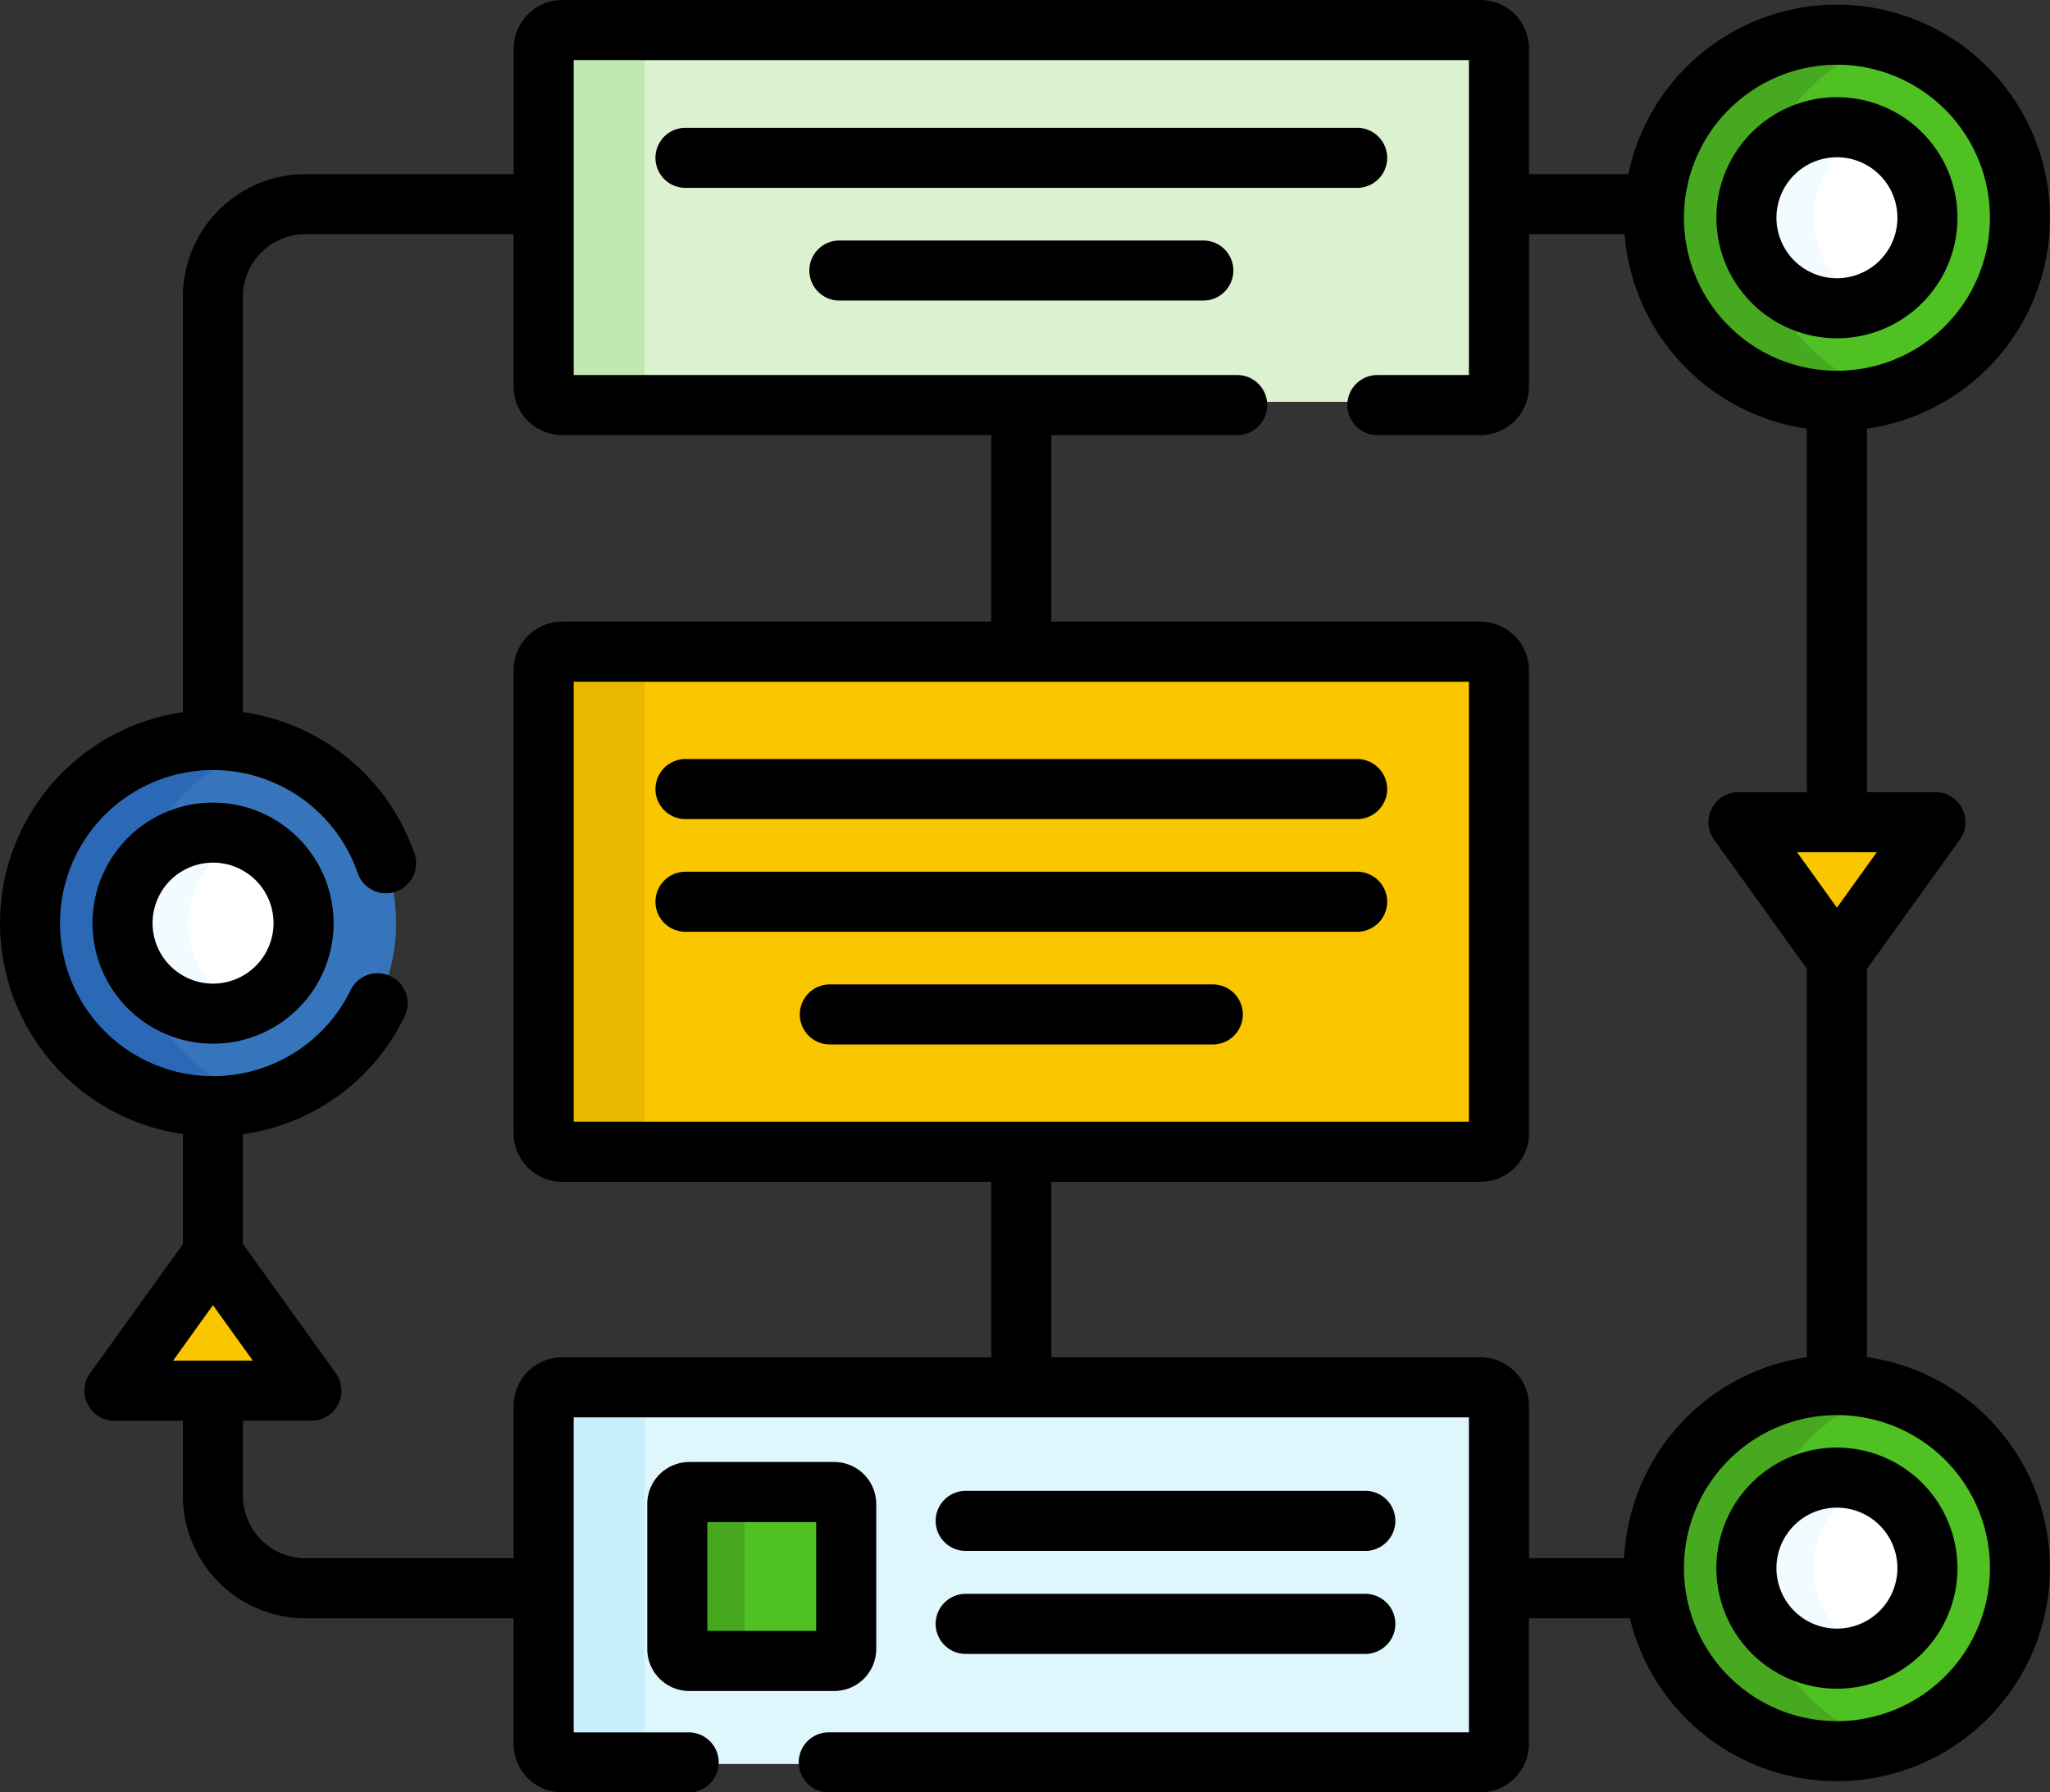 <svg xmlns="http://www.w3.org/2000/svg" width="139.757" height="122.175" viewBox="0 0 139.757 122.175">
  <rect x="0" y="0" width="139.757" height="122.175" fill="#333333" stroke="none"/>
  <g id="procedimiento_2_" data-name="procedimiento(2)" transform="translate(0 -32.205)">
    <g id="Grupo_946605" data-name="Grupo 946605" transform="translate(112.754 126.614)">
      <g id="Grupo_946602" data-name="Grupo 946602" transform="translate(0 0)">
        <circle id="Elipse_5294" data-name="Elipse 5294" cx="12.478" cy="12.478" r="12.478" fill="#4fc123"/>
      </g>
      <path id="Trazado_682659" data-name="Trazado 682659" d="M420.579,394.2a6.153,6.153,0,0,1,0-7.291,12.5,12.5,0,0,1,8.455-8.337,12.478,12.478,0,1,0,0,23.964A12.5,12.5,0,0,1,420.579,394.2Z" transform="translate(-413.076 -378.075)" fill="#47a920"/>
      <g id="Grupo_946603" data-name="Grupo 946603" transform="translate(6.307 6.307)">
        <path id="Trazado_682660" data-name="Trazado 682660" d="M442.353,413.522a6.171,6.171,0,1,1,6.171-6.171A6.178,6.178,0,0,1,442.353,413.522Z" transform="translate(-436.182 -401.181)" fill="#fff"/>
      </g>
      <g id="Grupo_946604" data-name="Grupo 946604" transform="translate(6.307 6.307)">
        <path id="Trazado_682661" data-name="Trazado 682661" d="M440.773,407.353a6.18,6.18,0,0,1,3.875-5.726,6.171,6.171,0,1,0,0,11.452A6.18,6.18,0,0,1,440.773,407.353Z" transform="translate(-436.182 -401.182)" fill="#f2fbff"/>
      </g>
    </g>
    <g id="Grupo_946609" data-name="Grupo 946609" transform="translate(112.754 34.569)">
      <g id="Grupo_946606" data-name="Grupo 946606" transform="translate(0 0)">
        <circle id="Elipse_5295" data-name="Elipse 5295" cx="12.478" cy="12.478" r="12.478" fill="#4fc123"/>
      </g>
      <path id="Trazado_682662" data-name="Trazado 682662" d="M429.034,65.327a12.5,12.5,0,0,1-8.455-8.337,6.153,6.153,0,0,1,0-7.291,12.5,12.5,0,0,1,8.455-8.337,12.478,12.478,0,1,0,0,23.964Z" transform="translate(-413.076 -40.867)" fill="#47a920"/>
      <g id="Grupo_946607" data-name="Grupo 946607" transform="translate(6.307 6.307)">
        <path id="Trazado_682663" data-name="Trazado 682663" d="M442.353,76.314a6.171,6.171,0,1,1,6.171-6.171A6.178,6.178,0,0,1,442.353,76.314Z" transform="translate(-436.182 -63.973)" fill="#fff"/>
      </g>
      <g id="Grupo_946608" data-name="Grupo 946608" transform="translate(6.307 6.307)">
        <path id="Trazado_682664" data-name="Trazado 682664" d="M440.773,70.145a6.179,6.179,0,0,1,3.875-5.726,6.17,6.17,0,1,0,0,11.452,6.179,6.179,0,0,1-3.875-5.726Z" transform="translate(-436.182 -63.974)" fill="#f2fbff"/>
      </g>
    </g>
    <g id="Grupo_946613" data-name="Grupo 946613" transform="translate(2.047 82.65)">
      <g id="Grupo_946610" data-name="Grupo 946610" transform="translate(0 0)">
        <circle id="Elipse_5296" data-name="Elipse 5296" cx="12.478" cy="12.478" r="12.478" fill="#3675bb"/>
      </g>
      <path id="Trazado_682665" data-name="Trazado 682665" d="M14.805,232.85a6.15,6.15,0,0,1,0-6.717,12.5,12.5,0,0,1,8.6-8.64,12.478,12.478,0,1,0,0,24A12.5,12.5,0,0,1,14.805,232.85Z" transform="translate(-7.5 -217.013)" fill="#2b68b6"/>
      <g id="Grupo_946611" data-name="Grupo 946611" transform="translate(6.307 6.307)">
        <path id="Trazado_682666" data-name="Trazado 682666" d="M36.777,252.459a6.171,6.171,0,1,1,6.171-6.171,6.178,6.178,0,0,1-6.171,6.171Z" transform="translate(-30.606 -240.118)" fill="#fff"/>
      </g>
      <g id="Grupo_946612" data-name="Grupo 946612" transform="translate(6.307 6.307)">
        <path id="Trazado_682667" data-name="Trazado 682667" d="M35.081,246.29a6.179,6.179,0,0,1,3.933-5.749,6.17,6.17,0,1,0,0,11.5A6.179,6.179,0,0,1,35.081,246.29Z" transform="translate(-30.606 -240.119)" fill="#f2fbff"/>
      </g>
    </g>
    <g id="Grupo_946614" data-name="Grupo 946614" transform="translate(37.064 34.023)">
      <path id="Trazado_682668" data-name="Trazado 682668" d="M199.65,64.43h-62.6a1.261,1.261,0,0,1-1.261-1.261V40.127a1.261,1.261,0,0,1,1.261-1.261h62.6a1.261,1.261,0,0,1,1.261,1.261V63.168A1.261,1.261,0,0,1,199.65,64.43Z" transform="translate(-135.784 -38.866)" fill="#dbf1d0"/>
    </g>
    <g id="Grupo_946615" data-name="Grupo 946615" transform="translate(37.064 34.023)">
      <path id="Trazado_682669" data-name="Trazado 682669" d="M199.65,64.43h-62.6a1.261,1.261,0,0,1-1.261-1.261V40.127a1.261,1.261,0,0,1,1.261-1.261h62.6a1.261,1.261,0,0,1,1.261,1.261V63.168A1.261,1.261,0,0,1,199.65,64.43Z" transform="translate(-135.784 -38.866)" fill="#dbf1d0"/>
    </g>
    <g id="Grupo_946616" data-name="Grupo 946616" transform="translate(37.064 34.023)">
      <path id="Trazado_682670" data-name="Trazado 682670" d="M142.667,63.168V40.127a1.261,1.261,0,0,1,1.261-1.261h-6.883a1.261,1.261,0,0,0-1.261,1.261V63.168a1.261,1.261,0,0,0,1.261,1.261h6.883A1.261,1.261,0,0,1,142.667,63.168Z" transform="translate(-135.784 -38.866)" fill="#c1e9af"/>
    </g>
    <g id="Grupo_946617" data-name="Grupo 946617" transform="translate(37.064 76.628)">
      <path id="Trazado_682671" data-name="Trazado 682671" d="M199.65,229.036h-62.6a1.261,1.261,0,0,1-1.261-1.261V196.212a1.261,1.261,0,0,1,1.261-1.261h62.6a1.261,1.261,0,0,1,1.261,1.261v31.562A1.261,1.261,0,0,1,199.65,229.036Z" transform="translate(-135.784 -194.951)" fill="#fac600"/>
    </g>
    <g id="Grupo_946618" data-name="Grupo 946618" transform="translate(37.064 76.628)">
      <path id="Trazado_682672" data-name="Trazado 682672" d="M142.667,227.775V196.212a1.261,1.261,0,0,1,1.261-1.261h-6.883a1.261,1.261,0,0,0-1.261,1.261v31.562a1.261,1.261,0,0,0,1.261,1.261h6.883A1.261,1.261,0,0,1,142.667,227.775Z" transform="translate(-135.784 -194.951)" fill="#e8b800"/>
    </g>
    <g id="Grupo_946619" data-name="Grupo 946619" transform="translate(37.064 126.882)">
      <path id="Trazado_682673" data-name="Trazado 682673" d="M199.65,404.62h-62.6a1.261,1.261,0,0,1-1.261-1.261V380.317a1.261,1.261,0,0,1,1.261-1.261h62.6a1.261,1.261,0,0,1,1.261,1.261v23.041A1.261,1.261,0,0,1,199.65,404.62Z" transform="translate(-135.784 -379.056)" fill="#dff6fd"/>
    </g>
    <g id="Grupo_946620" data-name="Grupo 946620" transform="translate(37.064 126.882)">
      <path id="Trazado_682674" data-name="Trazado 682674" d="M142.667,403.358V380.317a1.261,1.261,0,0,1,1.261-1.261h-6.883a1.261,1.261,0,0,0-1.261,1.261v23.041a1.261,1.261,0,0,0,1.261,1.261h6.883A1.261,1.261,0,0,1,142.667,403.358Z" transform="translate(-135.784 -379.056)" fill="#c8effe"/>
    </g>
    <g id="Grupo_946621" data-name="Grupo 946621" transform="translate(118.52 88.247)">
      <path id="Trazado_682675" data-name="Trazado 682675" d="M434.2,237.515l6.712,9.334,6.712-9.334Z" transform="translate(-434.199 -237.515)" fill="#fac600"/>
    </g>
    <g id="Grupo_946622" data-name="Grupo 946622" transform="translate(7.805 117.663)">
      <path id="Trazado_682676" data-name="Trazado 682676" d="M42.018,354.616l-6.712-9.334-6.712,9.334Z" transform="translate(-28.594 -345.282)" fill="#fac600"/>
    </g>
    <g id="Grupo_946625" data-name="Grupo 946625" transform="translate(46.174 133.906)">
      <g id="Grupo_946623" data-name="Grupo 946623">
        <path id="Trazado_682677" data-name="Trazado 682677" d="M179.857,416.3h-9.878a.819.819,0,0,1-.819-.819v-9.878a.819.819,0,0,1,.819-.819h9.878a.819.819,0,0,1,.819.819v9.878A.819.819,0,0,1,179.857,416.3Z" transform="translate(-169.16 -404.789)" fill="#4fc123"/>
      </g>
      <g id="Grupo_946624" data-name="Grupo 946624">
        <path id="Trazado_682678" data-name="Trazado 682678" d="M173.757,415.486v-9.878a.819.819,0,0,1,.819-.819h-4.6a.819.819,0,0,0-.819.819v9.878a.819.819,0,0,0,.819.819h4.6A.819.819,0,0,1,173.757,415.486Z" transform="translate(-169.16 -404.789)" fill="#47a920"/>
      </g>
    </g>
    <g id="Grupo_946626" data-name="Grupo 946626" transform="translate(0 32.205)">
      <path id="Trazado_682679" data-name="Trazado 682679" d="M436.9,393.682a8.218,8.218,0,1,0,8.218,8.218A8.227,8.227,0,0,0,436.9,393.682Zm0,12.341a4.123,4.123,0,1,1,4.123-4.123A4.128,4.128,0,0,1,436.9,406.023Z" transform="translate(-311.669 -295.012)"/>
      <path id="Trazado_682680" data-name="Trazado 682680" d="M127.279,124.715V98.241l6.327-8.8a2.047,2.047,0,0,0-1.662-3.243h-4.665V61.425a14.524,14.524,0,1,0-16.265-17.351h-6.776v-8.56a3.312,3.312,0,0,0-3.309-3.309h-62.6a3.312,3.312,0,0,0-3.309,3.309v8.56H20.823a8.364,8.364,0,0,0-8.354,8.354V80.752a14.523,14.523,0,0,0,0,28.753v7.5l-6.325,8.8a2.047,2.047,0,0,0,1.662,3.243h4.663v5.112a8.364,8.364,0,0,0,8.354,8.354H35.016v8.56a3.313,3.313,0,0,0,3.309,3.309h8.625a2.047,2.047,0,1,0,0-4.094H39.111V128.817h61.032v21.469H56.5a2.047,2.047,0,0,0,0,4.094h44.426a3.312,3.312,0,0,0,3.309-3.309v-8.56h6.879a14.524,14.524,0,1,0,16.162-17.8Zm.671-34.421-2.718,3.781-2.718-3.781Zm-2.718-53.677a10.43,10.43,0,1,1-10.43,10.43A10.442,10.442,0,0,1,125.232,36.617ZM11.8,124.95l2.718-3.781,2.718,3.781Zm55.781-.228H38.325a3.312,3.312,0,0,0-3.309,3.309v10.386H20.823a4.265,4.265,0,0,1-4.26-4.26v-5.112h4.666a2.047,2.047,0,0,0,1.662-3.243L16.563,117v-7.489A14.424,14.424,0,0,0,27.577,101.5,2.047,2.047,0,1,0,23.9,99.7a10.432,10.432,0,1,1,.483-7.985,2.047,2.047,0,0,0,3.87-1.338,14.533,14.533,0,0,0-11.69-9.633V52.428a4.265,4.265,0,0,1,4.26-4.26H35.016V58.555a3.312,3.312,0,0,0,3.309,3.309H67.58V74.581H38.325a3.312,3.312,0,0,0-3.309,3.309v31.562a3.313,3.313,0,0,0,3.309,3.309H67.58Zm32.564-46.046v29.991H39.111V78.676Zm10.581,59.741h-6.486V128.031a3.312,3.312,0,0,0-3.309-3.309H71.674V112.761h29.255a3.312,3.312,0,0,0,3.309-3.309V77.89a3.312,3.312,0,0,0-3.309-3.309H71.674V61.863H84.345a2.047,2.047,0,1,0,0-4.094H39.111V36.3h61.032V57.769H93.9a2.047,2.047,0,1,0,0,4.094h7.03a3.312,3.312,0,0,0,3.309-3.309V48.168h6.516a14.547,14.547,0,0,0,12.43,13.256V86.2H118.52a2.047,2.047,0,0,0-1.662,3.243l6.327,8.8v26.474A14.546,14.546,0,0,0,110.724,138.417Zm14.508,11.106a10.43,10.43,0,1,1,10.43-10.43A10.442,10.442,0,0,1,125.232,149.523Z" transform="translate(0 -32.205)"/>
      <path id="Trazado_682681" data-name="Trazado 682681" d="M436.9,72.909a8.218,8.218,0,1,0-8.218-8.218A8.227,8.227,0,0,0,436.9,72.909Zm0-12.341a4.123,4.123,0,1,1-4.123,4.123A4.128,4.128,0,0,1,436.9,60.568Z" transform="translate(-311.669 -49.849)"/>
      <path id="Trazado_682682" data-name="Trazado 682682" d="M31.324,232.618a8.218,8.218,0,1,0,8.218,8.218,8.227,8.227,0,0,0-8.218-8.218Zm0,12.341a4.123,4.123,0,1,1,4.123-4.123A4.128,4.128,0,0,1,31.324,244.959Z" transform="translate(-16.799 -177.913)"/>
      <path id="Trazado_682683" data-name="Trazado 682683" d="M165.753,225.84h45.789a2.047,2.047,0,0,0,0-4.094H165.753a2.047,2.047,0,0,0,0,4.094Z" transform="translate(-119.02 -170.008)"/>
      <path id="Trazado_682684" data-name="Trazado 682684" d="M165.753,253.98h45.789a2.047,2.047,0,0,0,0-4.094H165.753a2.047,2.047,0,0,0,0,4.094Z" transform="translate(-119.02 -190.467)"/>
      <path id="Trazado_682685" data-name="Trazado 682685" d="M227.91,278.026H201.8a2.047,2.047,0,0,0,0,4.094H227.91a2.047,2.047,0,0,0,0-4.094Z" transform="translate(-145.227 -210.926)"/>
      <path id="Trazado_682686" data-name="Trazado 682686" d="M213.589,66.169a2.047,2.047,0,0,0-2.047-2.047H165.752a2.047,2.047,0,1,0,0,4.094h45.789A2.047,2.047,0,0,0,213.589,66.169Z" transform="translate(-119.02 -55.41)"/>
      <path id="Trazado_682687" data-name="Trazado 682687" d="M229,92.262H204.188a2.047,2.047,0,1,0,0,4.094H229a2.047,2.047,0,1,0,0-4.094Z" transform="translate(-146.964 -75.869)"/>
      <path id="Trazado_682688" data-name="Trazado 682688" d="M177.27,410.033v-9.878a2.869,2.869,0,0,0-2.866-2.866h-9.878a2.869,2.869,0,0,0-2.866,2.866v9.878a2.869,2.869,0,0,0,2.866,2.866H174.4A2.869,2.869,0,0,0,177.27,410.033Zm-4.094-1.228h-7.421v-7.421h7.421Z" transform="translate(-117.533 -297.635)"/>
      <path id="Trazado_682689" data-name="Trazado 682689" d="M235.736,408.585h27.245a2.047,2.047,0,0,0,0-4.094H235.736a2.047,2.047,0,0,0,0,4.094Z" transform="translate(-169.901 -302.871)"/>
      <path id="Trazado_682690" data-name="Trazado 682690" d="M235.736,434.31h27.245a2.047,2.047,0,0,0,0-4.094H235.736a2.047,2.047,0,0,0,0,4.094Z" transform="translate(-169.901 -321.574)"/>
    </g>
  </g>
</svg>
